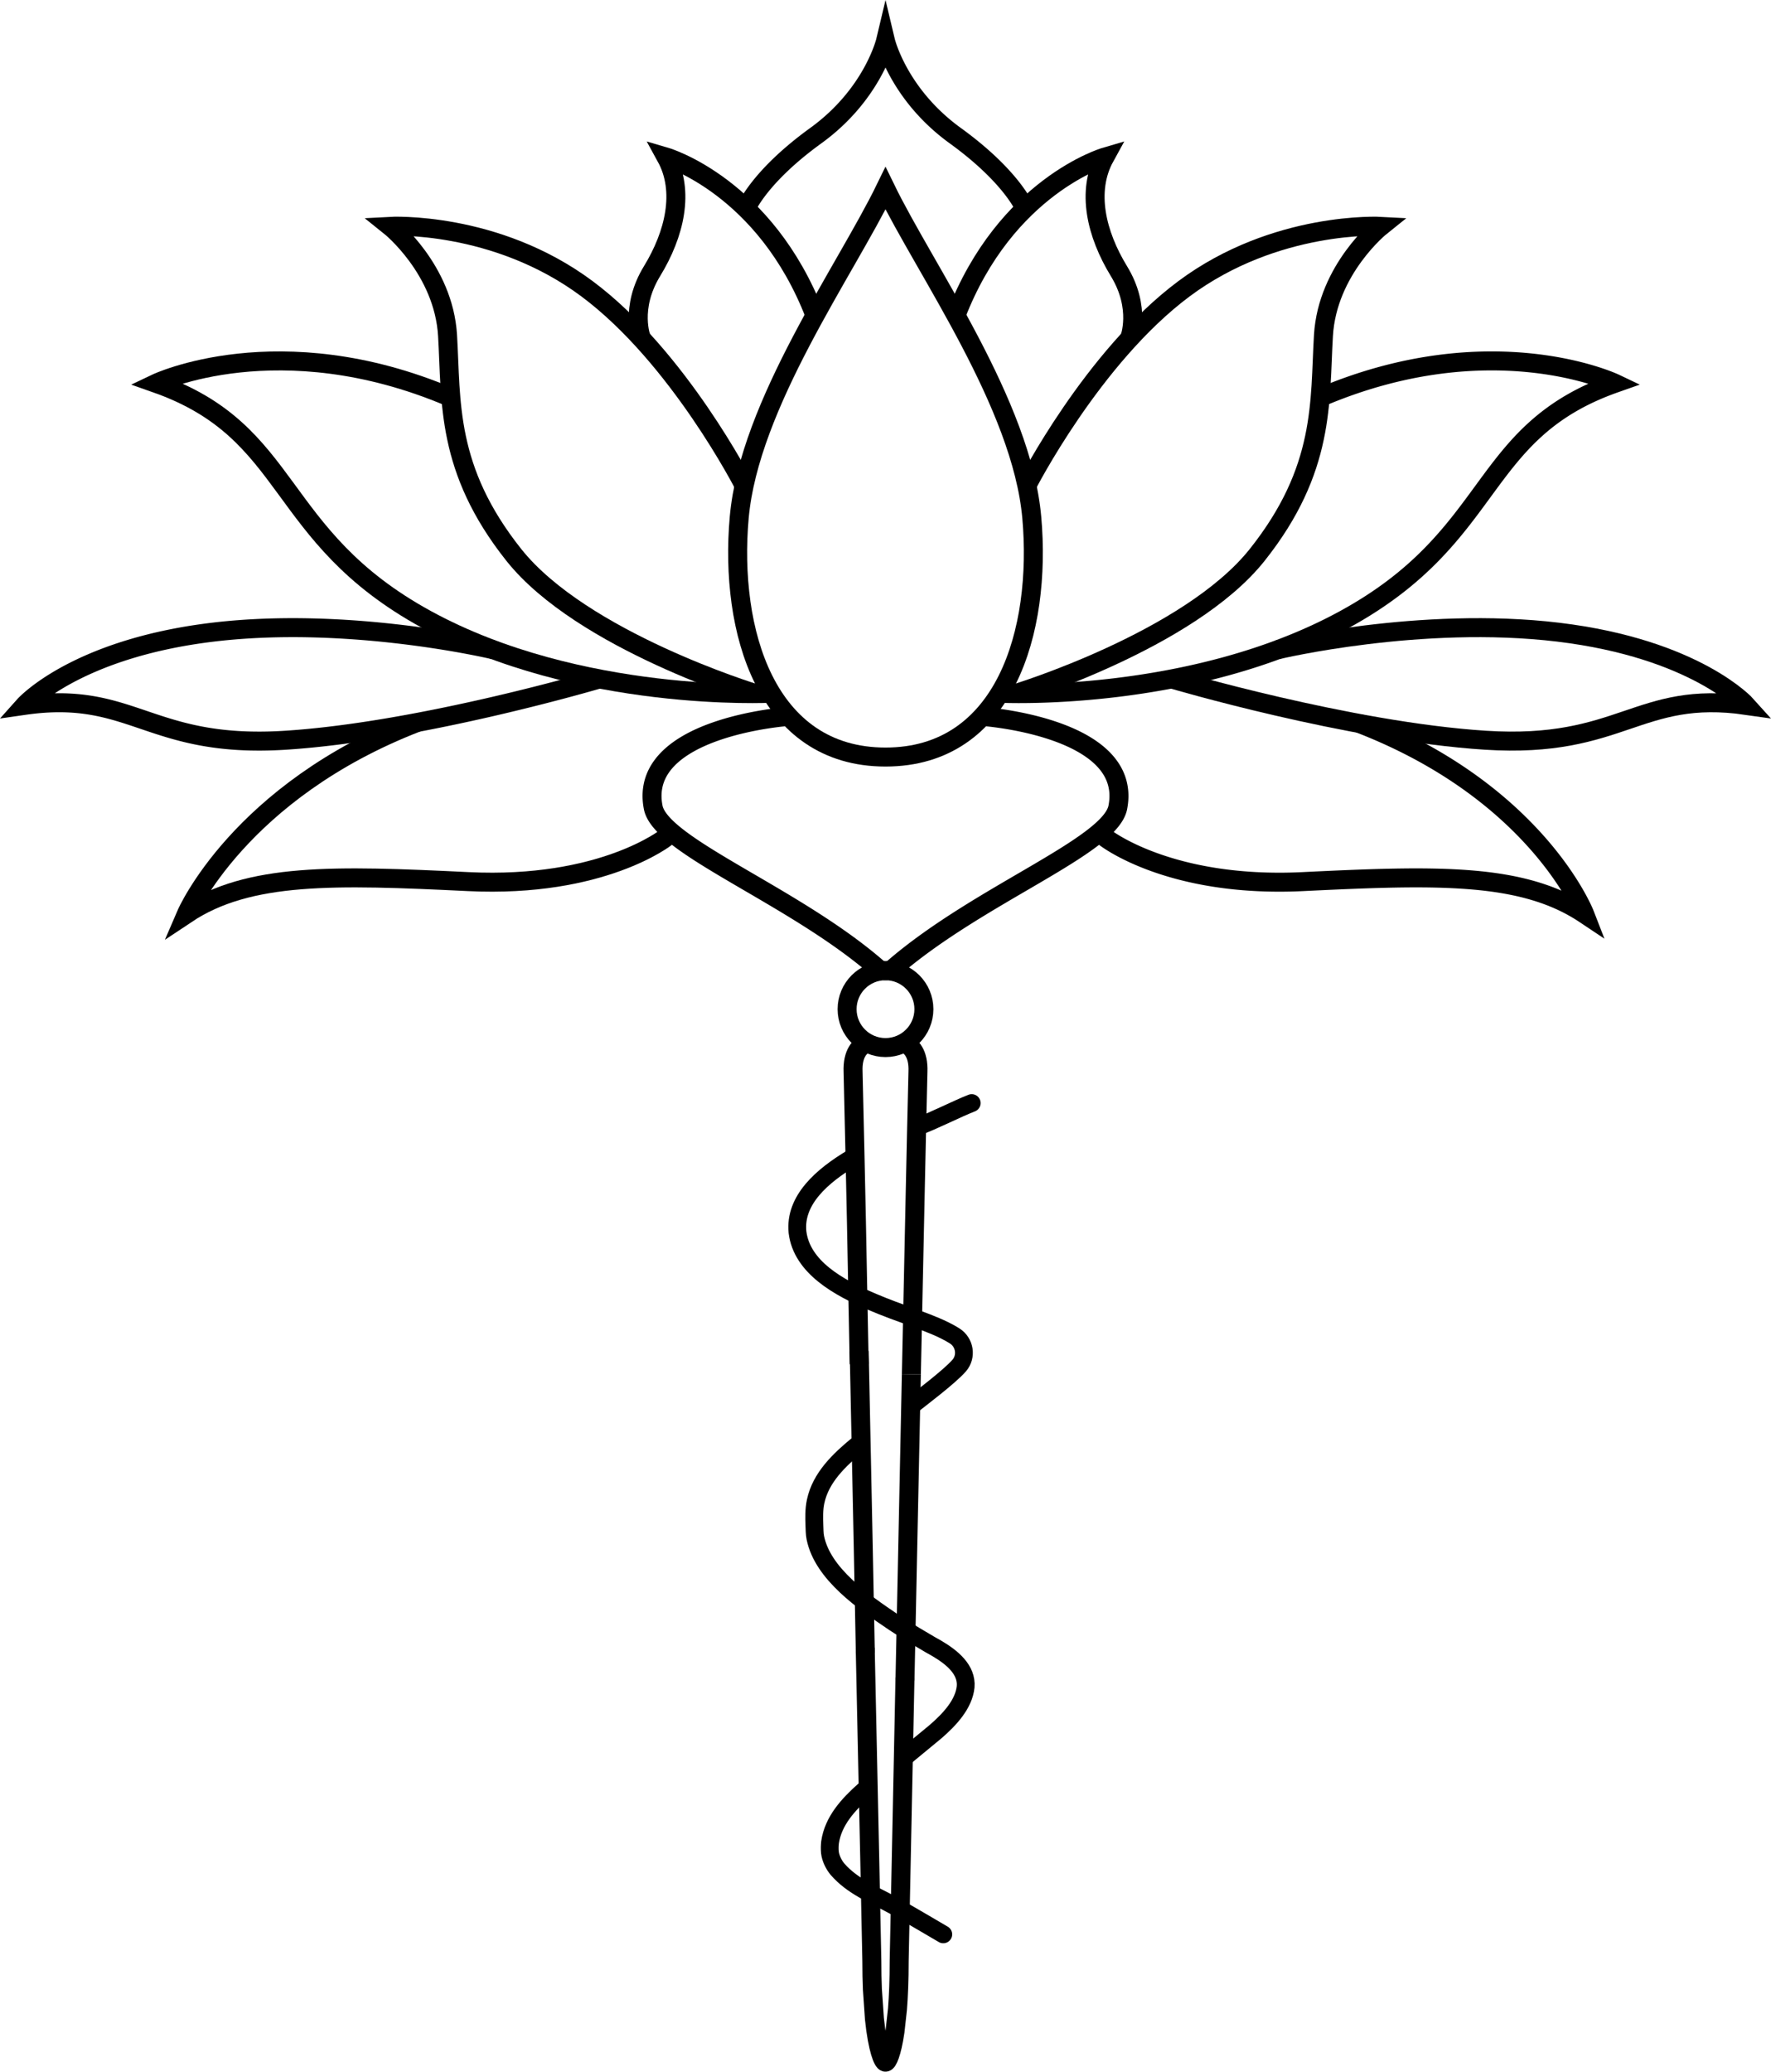 <svg xmlns="http://www.w3.org/2000/svg" aria-hidden="true" data-bbox="10.3 17.29 725.62 851.36" data-type="ugc" viewBox="0 0 746.22 872.66"><g fill="none" stroke="#000000" stroke-miterlimit="10"><path stroke-width="8" d="M389.29 425.08c0 8.936-7.244 16.18-16.18 16.18s-16.18-7.244-16.18-16.18 7.244-16.18 16.18-16.18 16.18 7.244 16.18 16.18zM381.32 706.68c-.3 14.59-1.08 52.92-1.33 64.98-.17 8.22-.32 15.74-.46 22.39l-.66 31.97c0 8.05-.28 14.75-.71 20.28l-1.05 9.45c-1.35 9.27-3.16 12.9-4 12.9-.98 0-3.3-5.03-4.67-18.36l-.85-12.37c-.15-3.59-.23-7.55-.23-11.9 0 0-.16-7.76-.44-21.05-.11-5.82-.26-12.72-.42-20.49-.36-17.51-1.44-66.1-1.94-90.35"/><path stroke-width="8" d="M364.61 696.36c-.28-13.2-.56-29.95-.85-43.64-.22-10.78-.45-21.61-.67-32.36-.37-17.51-.73-34.79-1.07-51.25M381.32 707.79c.46-22.25.96-46.02 1.45-69.77.24-11.36.48-22.72.71-33.91.18-8.53.36-16.97.53-25.23"/><path stroke-width="8" d="M362.02 574.59c-.17-8-1-52.28-1.15-59.49-.22-10.27-.42-19.64-.6-27.85-.45-20.69-.75-34.03-.82-35.8-.31-7.72 2.89-11.06 5.98-12.13M384.01 578.88c.38-17.7 1.38-65.28 1.68-79.2.2-9.17.37-17.33.53-24.21.3-13.89.5-22.6.56-24.01.31-7.72-2.89-11.05-5.98-12.14h-.01M373.11 318.89c-50.43 0-65.84-53.24-61.64-100.87 4.2-47.63 44.83-104.13 61.64-138.69 16.81 34.56 57.44 91.06 61.64 138.69 4.2 47.63-11.21 100.87-61.64 100.87ZM280.68 352.7s-26.92 21.4-83.34 18.66c-56.41-2.74-92.56-3.83-118.85 13.69 0 0 22.28-51.74 97.32-80.74"/><path stroke-width="8" d="M324.97 292.02s-80.84 4.17-145.38-31.15c-64.54-35.33-55.5-78.87-113.83-99.41 0 0 51.76-24.65 123.64 5.75"/><path stroke-width="8" d="M318.38 292.17s-73.12-22.27-101.87-58.41c-28.75-36.15-26.29-64.49-27.93-92.42s-24.24-46.01-24.24-46.01 44.36-2.46 82.98 26.29c38.61 28.75 66.22 82.91 66.22 82.91"/><path stroke-width="8" d="M270.28 142.63s-5.08-12.8 4.46-28.41 13.83-33.68 5.93-48.06c0 0 41.77 12.26 62.74 66.72"/><path stroke-width="8" d="M431.86 87.85s-5.34-13.33-29.37-30.72-29.37-39.84-29.37-39.84-5.34 22.45-29.37 39.84c-24.03 17.39-29.37 30.72-29.37 30.72M252.57 285.98S177.9 308.1 120.39 311.8c-57.51 3.7-64.3-21.26-110.09-14.67 0 0 21.33-23.86 79.36-30.84 58.03-6.97 118.42 7.46 118.42 7.46M413.91 301.78s63.73 4.36 57.08 38.33c-3.22 16.42-58.36 36.57-94.22 67.44a5.588 5.588 0 0 1-7.31-.01c-35.29-30.53-91.01-51.02-94.23-67.43-6.65-33.97 57.08-38.33 57.08-38.33M465.54 352.7s26.92 21.4 83.34 18.66c56.41-2.74 92.56-3.83 118.85 13.69 0 0-19.92-51.3-94.95-80.3M421.25 292.02s80.84 4.17 145.38-31.15c64.54-35.33 55.5-78.87 113.83-99.41 0 0-51.76-24.65-123.64 5.75"/><path stroke-width="8" d="M427.84 292.17s73.12-22.27 101.87-58.41c28.75-36.15 26.29-64.49 27.93-92.42 1.64-27.93 24.24-46.01 24.24-46.01s-44.36-2.46-82.98 26.29c-38.61 28.75-66.22 82.91-66.22 82.91"/><path stroke-width="8" d="M475.93 142.63s5.08-12.8-4.46-28.41-13.83-33.68-5.93-48.06c0 0-41.77 12.26-62.74 66.72M493.65 285.98s74.67 22.12 132.18 25.82c57.51 3.7 64.3-21.26 110.09-14.67 0 0-21.33-23.86-79.36-30.84-58.03-6.97-118.42 7.46-118.42 7.46"/><path stroke-width="7.5" d="M383.72 592.36c3.5-2.77 16.45-12.51 20.46-17.17 3.29-3.83 2.36-9.71-1.89-12.44-1.34-.86-2.84-1.68-4.4-2.44-4.75-2.33-10.12-4.21-13.73-5.55-2.74-.98-5.5-1.99-8.26-3.03-2.96-1.12-5.93-2.28-8.86-3.55-13.5-5.8-29.24-14.33-31.02-29.22-1.33-13.49 10.39-23.67 23.06-31.22M379.68 741.4c.11-.1 14.43-11.9 14.54-12 5.89-5.11 11.91-11.51 12.66-18.87.6-7.2-5.67-12.37-12.16-16.19-.92-.54-1.85-1.06-2.76-1.56-4.32-2.5-8.63-5.09-12.89-7.81-.79-.5-1.58-1.01-2.37-1.53-12.96-8.76-30.11-20.47-33.16-35.75-.34-1.63-.3-3.59-.39-5.26-.1-3.19-.21-6.49.52-9.98 2.13-10.07 9.92-17.51 18.01-24.12"/><path stroke-linecap="round" stroke-width="7.5" d="M386.8 474.5c5.75-1.99 16.99-7.7 22.64-9.86M397.45 814.8s-17.72-10.42-20.62-11.96c-.16-.08-.31-.17-.47-.25-8.39-4.6-17.12-7.93-23.49-15.25-1.52-1.81-2.92-4.57-3.19-7.14-.13-1.44-.09-2.79.07-4.2 1.32-8.95 7.53-15.77 14.45-21.93"/></g></svg>